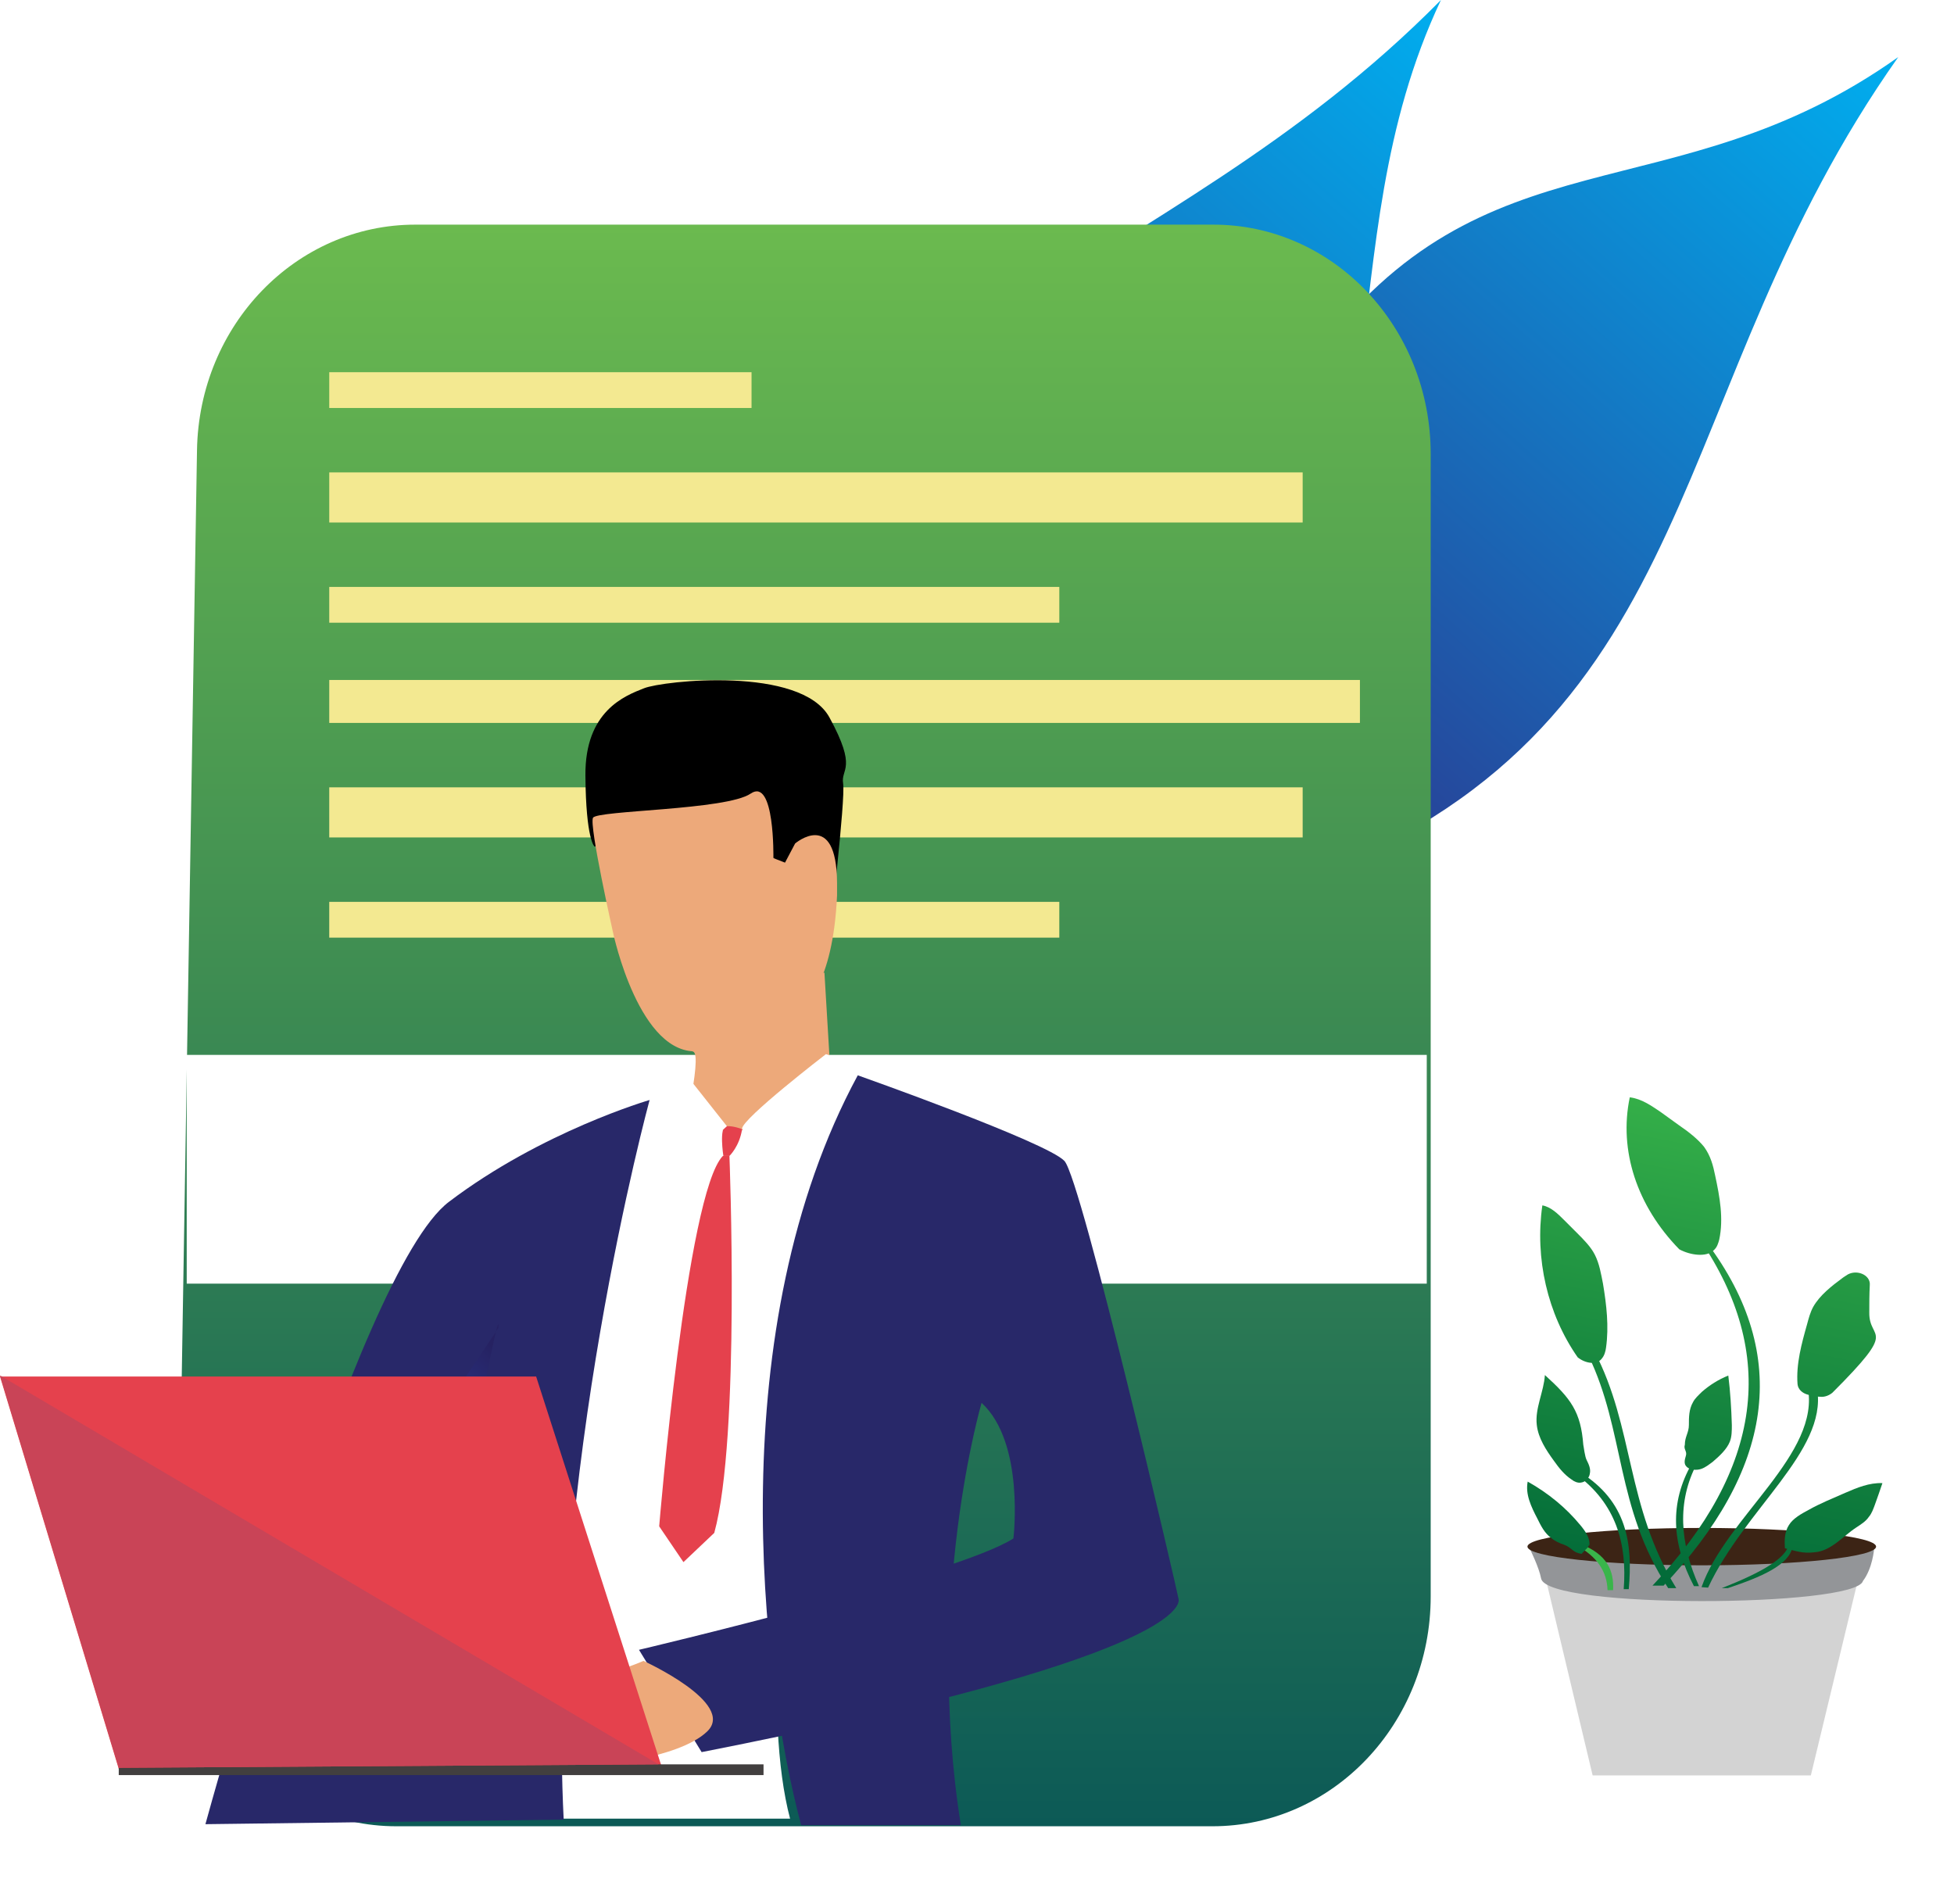<svg width="273" height="266" viewBox="0 0 273 266" fill="none" xmlns="http://www.w3.org/2000/svg">
<path d="M260.282 217.845L253 248.041H237H222.511L215.31 217.845H260.282Z" fill="#D3D3D3"/>
<path d="M261.834 216.434C261.834 216.434 261.623 219.115 260.281 220.879C259.293 224.548 216.086 224.83 215.31 220.526C215.027 218.974 213.756 216.434 213.756 216.434H261.834Z" fill="#939598"/>
<path d="M237.76 218.692C224.309 218.692 213.404 217.524 213.404 216.082C213.404 214.64 224.309 213.472 237.76 213.472C251.212 213.472 262.117 214.64 262.117 216.082C262.117 217.524 251.212 218.692 237.76 218.692Z" fill="#3C2415"/>
<g filter="url(#filter0_d_253_99)">
<path d="M223.711 208.675C227.594 210.156 228.511 212.484 228.37 215.165H227.594C227.523 212.555 226.111 210.438 223.216 208.886L223.711 208.675Z" fill="#39B54A"/>
<path d="M225.053 208.957C225.194 207.899 224.488 206.911 223.782 206.064C221.805 203.666 219.334 201.62 216.44 199.997C216.087 201.761 216.934 203.525 217.781 205.147C218.275 206.135 218.769 207.193 219.758 207.899C220.252 208.322 220.887 208.604 221.523 208.816C222.652 209.239 222.723 209.945 223.994 210.086C224.135 209.803 225.053 209.169 224.982 208.816L225.053 208.957Z" fill="url(#paint0_linear_253_99)"/>
<path d="M253.433 209.098C253.009 211.637 249.055 213.331 244.396 214.883H243.549C249.126 212.696 253.08 210.509 252.938 208.322L253.433 209.098Z" fill="url(#paint1_linear_253_99)"/>
<path d="M256.469 209.874C258.799 209.733 260.493 207.616 262.329 206.417C262.964 205.994 263.67 205.571 264.094 204.936C264.517 204.442 264.729 203.807 264.941 203.242C265.294 202.255 265.647 201.267 266 200.209C264.164 200.138 262.47 200.844 260.846 201.549C259.081 202.325 257.316 203.031 255.693 203.948C254.634 204.512 253.504 205.147 252.939 206.064C252.304 207.052 252.304 208.251 252.374 209.31C253.786 209.662 254.916 210.086 256.469 209.874Z" fill="url(#paint2_linear_253_99)"/>
<path d="M223.712 198.657C230.348 202.749 231.125 208.675 230.56 215.024H229.854C230.348 208.675 228.795 203.031 223.147 198.939L223.712 198.657Z" fill="url(#paint3_linear_253_99)"/>
<path d="M224.7 197.034C224.418 196.54 224.277 195.129 224.206 194.847C223.853 190.261 222.512 188.427 218.841 185.111C218.7 187.439 217.429 189.767 217.711 192.095C217.923 193.93 218.982 195.552 220.112 197.105C220.818 198.092 221.524 199.009 222.583 199.715C222.935 199.997 223.43 200.209 223.853 200.138C224.559 200.068 225.053 199.433 225.124 198.868C225.265 198.233 224.983 197.598 224.7 197.034Z" fill="url(#paint4_linear_253_99)"/>
<path d="M225.759 181.794C231.336 192.447 230.136 203.382 237.196 214.882H236.066C228.653 203.524 230.065 193.012 224.912 182.359L225.759 181.794Z" fill="url(#paint5_linear_253_99)"/>
<path d="M223.428 182.641C219.192 176.574 217.427 168.813 218.486 161.406C219.687 161.617 220.675 162.605 221.522 163.451C222.157 164.086 222.722 164.651 223.358 165.286C224.275 166.203 225.264 167.191 225.829 168.319C226.464 169.589 226.676 170.93 226.958 172.341C227.452 175.304 227.805 178.337 227.382 181.301C227.311 181.794 227.17 182.359 226.817 182.782C226.111 183.77 224.487 183.488 223.428 182.641Z" fill="url(#paint6_linear_253_99)"/>
<path d="M241.431 166.556C253.433 182.5 250.538 198.515 235.43 214.53H233.877C249.338 198.162 251.315 182.077 240.513 166.203L241.431 166.556Z" fill="url(#paint7_linear_253_99)"/>
<path d="M237.619 167.544C231.689 161.477 229.147 153.716 230.701 146.308C232.395 146.52 233.736 147.508 235.007 148.354C235.854 148.989 236.701 149.554 237.549 150.189C238.89 151.106 240.161 152.093 241.079 153.222C241.996 154.492 242.349 155.833 242.632 157.244C243.267 160.207 243.832 163.24 243.197 166.203C243.055 166.697 242.914 167.262 242.42 167.685C241.432 168.673 239.172 168.39 237.619 167.544Z" fill="url(#paint8_linear_253_99)"/>
<path d="M240.09 197.457C237.266 202.819 237.689 208.604 240.372 214.601H239.666C236.56 208.675 236.207 202.96 239.384 197.457H240.09Z" fill="url(#paint9_linear_253_99)"/>
<path d="M238.395 194.847C238.395 193.718 238.96 193.154 238.96 192.095C238.96 191.037 238.96 189.908 239.525 188.921C239.807 188.356 240.301 187.933 240.796 187.439C241.855 186.522 243.055 185.746 244.467 185.181C244.749 187.439 244.89 189.767 244.961 192.095C244.961 192.871 244.961 193.718 244.679 194.423C244.255 195.482 243.267 196.399 242.278 197.245C241.784 197.598 241.29 198.021 240.654 198.233C240.019 198.445 239.101 198.374 238.678 197.951C238.183 197.528 238.395 196.893 238.536 196.399C238.748 195.764 238.183 195.482 238.395 194.847Z" fill="url(#paint10_linear_253_99)"/>
<path d="M256.893 187.157L255.551 186.733C257.457 196.117 244.185 204.935 240.725 214.742L241.643 214.812C246.726 203.877 258.234 195.764 256.893 187.157Z" fill="url(#paint11_linear_253_99)"/>
<path d="M257.316 188.145C257.952 188.215 258.587 187.933 259.011 187.58C268.401 178.197 264.094 180.455 264.165 176.363C264.165 175.093 264.165 173.823 264.235 172.553C264.376 171.072 262.258 170.225 260.917 171.213C260.776 171.283 260.635 171.424 260.493 171.495C258.87 172.694 257.246 173.964 256.328 175.587C255.905 176.363 255.693 177.209 255.481 177.985C254.704 180.737 253.928 183.559 254.14 186.381C254.21 187.086 254.775 187.651 255.622 187.862C256.187 188.004 256.752 188.145 257.316 188.145Z" fill="url(#paint12_linear_253_99)"/>
</g>
<path d="M103.045 99.828C114.764 42.189 161.148 40.707 201.319 0C184.799 34.993 197.859 70.691 170.043 99.828H103.045Z" fill="url(#paint13_linear_253_99)"/>
<path d="M184.234 122.192C238.948 100.463 232.241 54.606 265.211 7.972C233.653 30.407 207.39 17.497 183.598 50.02L184.234 122.192Z" fill="url(#paint14_linear_253_99)"/>
<g filter="url(#filter1_d_253_99)">
<path d="M202.887 56.427V216.035C202.887 233.777 189.24 248.151 172.395 248.151H58.387C41.328 248.151 27.61 233.403 27.895 215.511L30.524 55.903C30.809 38.385 44.385 24.385 61.017 24.385H172.395C189.24 24.31 202.887 38.684 202.887 56.427Z" fill="url(#paint15_linear_253_99)"/>
<path d="M29.088 140.381H202.338V172.34H29.088V140.381Z" fill="white"/>
<path d="M108 45H49V50H108V45Z" fill="#F3E991"/>
<path d="M185 59H49V66H185V59Z" fill="#F3E991"/>
<path d="M185 103H49V110H185V103Z" fill="#F3E991"/>
<path d="M151 75H49V80H151V75Z" fill="#F3E991"/>
<path d="M151 119H49V124H151V119Z" fill="#F3E991"/>
<path d="M193 88H49V94H193V88Z" fill="#F3E991"/>
</g>
<g filter="url(#filter2_d_253_99)">
<path d="M119.313 141.542L123.196 143.373C123.196 143.373 105.899 218.78 113.383 247.084H81.472C81.472 247.084 79.918 173.578 93.615 146.612L119.313 141.542Z" fill="white"/>
<path d="M118.889 123.73C118.889 123.73 121.148 104.649 120.795 102.466C120.442 100.354 122.842 100.495 118.889 93.243C114.935 85.991 95.591 88.103 92.979 89.159C90.296 90.215 84.719 92.328 84.79 101.34C84.86 110.352 86.06 111.267 86.06 111.267C86.06 111.267 102.581 108.521 103.781 105.846C104.981 103.241 118.889 123.73 118.889 123.73Z" fill="black"/>
<path d="M118.184 128.869L118.96 141.824L106.394 156.54L97.851 154.216C97.851 154.216 101.311 140.276 99.828 139.923C98.204 139.571 118.184 128.869 118.184 128.869Z" fill="#EDA97A"/>
<path d="M112.677 113.521L114.089 110.845C114.089 110.845 119.878 105.917 119.948 116.337C119.948 116.9 119.948 117.464 119.948 118.097C119.383 130.841 115.148 133.657 115.148 133.657C115.148 133.657 109.147 138.938 100.745 139.853C92.344 140.769 88.673 123.378 88.673 123.378C88.673 123.378 85.284 108.31 85.849 107.254C86.414 106.198 104.487 106.198 107.876 103.875C111.265 101.551 111.053 112.887 111.053 112.887L112.677 113.521Z" fill="#EDA97A"/>
<path d="M93.757 146.683C93.757 146.683 79.355 199.559 81.755 247.226L31.7 247.859C31.7 247.859 52.739 170.692 65.729 160.905C78.719 151.048 93.757 146.683 93.757 146.683Z" fill="#282869"/>
<path d="M122.843 143.233C122.843 143.233 149.318 152.597 151.718 155.202C154.119 157.807 167.532 215.471 167.674 216.457C167.815 217.443 166.685 224.906 101.028 237.791L92.274 223.498C92.274 223.498 136.751 213.007 144.588 207.938C144.588 207.938 146.211 194.56 140.14 188.998C140.14 188.998 132.162 216.176 137.245 248H114.936C109.218 226.737 103.781 178.437 122.843 143.233Z" fill="#282869"/>
<path d="M69.682 191.955C73.071 174.001 72.647 178.507 72.647 178.507L63.681 191.955H69.682Z" fill="url(#paint16_linear_253_99)"/>
<path d="M108.37 150.907H101.027L95.309 152.386L95.803 160.13H109.993L112.464 152.386L108.37 150.907Z" fill="white"/>
<path d="M92.91 225.047C92.91 225.047 88.886 226.807 86.979 226.737C85.073 226.666 81.896 223.709 79.002 224.625C76.107 225.54 85.497 239.762 85.497 239.762C85.497 239.762 97.71 238.847 101.805 234.904C105.9 230.961 92.91 225.047 92.91 225.047Z" fill="#EDA97A"/>
<path d="M106.676 150.766C106.676 150.766 105.547 150.273 104.488 150.344C103.429 150.414 104.064 154.498 104.064 154.498H104.911C104.911 154.498 106.323 153.16 106.676 150.766Z" fill="#E5414D"/>
<path d="M104.911 154.498C104.911 154.498 106.464 193.856 102.793 207.163L98.487 211.247L95.098 206.248C95.098 206.248 98.91 159.708 103.993 154.498H104.911Z" fill="#E5414D"/>
<path d="M118.396 140.275C118.396 140.275 106.676 149.287 106.676 150.696L110.206 156.539L120.514 140.979L118.396 140.275Z" fill="white"/>
<path d="M104.558 150.344L99.546 144.007L97.428 145.556L98.487 155.835L104.558 150.344Z" fill="white"/>
</g>
<path d="M74.906 192.318L92.5 247L16.591 247.135L0 192.318H72.011H74.906Z" fill="#E5414D"/>
<path d="M106.675 246.5V248H92H16.591V246.981L92 246.5H106.675Z" fill="#423F3F"/>
<path d="M92 246.5L16.591 246.981L-2.28882e-05 192.164L92 246.5Z" fill="#C94457"/>
<defs>
<filter id="filter0_d_253_99" x="203.357" y="143.308" width="69.643" height="88.857" filterUnits="userSpaceOnUse" color-interpolation-filters="sRGB">
<feFlood flood-opacity="0" result="BackgroundImageFix"/>
<feColorMatrix in="SourceAlpha" type="matrix" values="0 0 0 0 0 0 0 0 0 0 0 0 0 0 0 0 0 0 127 0" result="hardAlpha"/>
<feOffset dx="-3" dy="7"/>
<feGaussianBlur stdDeviation="5"/>
<feColorMatrix type="matrix" values="0 0 0 0 0 0 0 0 0 0 0 0 0 0 0 0 0 0 0.25 0"/>
<feBlend mode="normal" in2="BackgroundImageFix" result="effect1_dropShadow_253_99"/>
<feBlend mode="normal" in="SourceGraphic" in2="effect1_dropShadow_253_99" result="shape"/>
</filter>
<filter id="filter1_d_253_99" x="14.89" y="21.385" width="194.997" height="243.766" filterUnits="userSpaceOnUse" color-interpolation-filters="sRGB">
<feFlood flood-opacity="0" result="BackgroundImageFix"/>
<feColorMatrix in="SourceAlpha" type="matrix" values="0 0 0 0 0 0 0 0 0 0 0 0 0 0 0 0 0 0 127 0" result="hardAlpha"/>
<feOffset dx="-3" dy="7"/>
<feGaussianBlur stdDeviation="5"/>
<feColorMatrix type="matrix" values="0 0 0 0 0 0 0 0 0 0 0 0 0 0 0 0 0 0 0.25 0"/>
<feBlend mode="normal" in2="BackgroundImageFix" result="effect1_dropShadow_253_99"/>
<feBlend mode="normal" in="SourceGraphic" in2="effect1_dropShadow_253_99" result="shape"/>
</filter>
<filter id="filter2_d_253_99" x="18.7" y="85.039" width="155.981" height="179.961" filterUnits="userSpaceOnUse" color-interpolation-filters="sRGB">
<feFlood flood-opacity="0" result="BackgroundImageFix"/>
<feColorMatrix in="SourceAlpha" type="matrix" values="0 0 0 0 0 0 0 0 0 0 0 0 0 0 0 0 0 0 127 0" result="hardAlpha"/>
<feOffset dx="-3" dy="7"/>
<feGaussianBlur stdDeviation="5"/>
<feColorMatrix type="matrix" values="0 0 0 0 0 0 0 0 0 0 0 0 0 0 0 0 0 0 0.25 0"/>
<feBlend mode="normal" in2="BackgroundImageFix" result="effect1_dropShadow_253_99"/>
<feBlend mode="normal" in="SourceGraphic" in2="effect1_dropShadow_253_99" result="shape"/>
</filter>
<linearGradient id="paint0_linear_253_99" x1="232.94" y1="142.952" x2="218.932" y2="213.705" gradientUnits="userSpaceOnUse">
<stop stop-color="#39B54A"/>
<stop offset="1" stop-color="#006838"/>
</linearGradient>
<linearGradient id="paint1_linear_253_99" x1="262.212" y1="142.665" x2="247.13" y2="218.84" gradientUnits="userSpaceOnUse">
<stop stop-color="#39B54A"/>
<stop offset="1" stop-color="#006838"/>
</linearGradient>
<linearGradient id="paint2_linear_253_99" x1="270.946" y1="144.6" x2="255.932" y2="220.431" gradientUnits="userSpaceOnUse">
<stop stop-color="#39B54A"/>
<stop offset="1" stop-color="#006838"/>
</linearGradient>
<linearGradient id="paint3_linear_253_99" x1="239.543" y1="142.955" x2="225.303" y2="214.878" gradientUnits="userSpaceOnUse">
<stop stop-color="#39B54A"/>
<stop offset="1" stop-color="#006838"/>
</linearGradient>
<linearGradient id="paint4_linear_253_99" x1="232.045" y1="141.326" x2="217.765" y2="213.456" gradientUnits="userSpaceOnUse">
<stop stop-color="#39B54A"/>
<stop offset="1" stop-color="#006838"/>
</linearGradient>
<linearGradient id="paint5_linear_253_99" x1="242.035" y1="142.992" x2="227.754" y2="215.122" gradientUnits="userSpaceOnUse">
<stop stop-color="#39B54A"/>
<stop offset="1" stop-color="#006838"/>
</linearGradient>
<linearGradient id="paint6_linear_253_99" x1="229.095" y1="140.453" x2="214.806" y2="212.624" gradientUnits="userSpaceOnUse">
<stop stop-color="#39B54A"/>
<stop offset="1" stop-color="#006838"/>
</linearGradient>
<linearGradient id="paint7_linear_253_99" x1="251.456" y1="143.667" x2="236.926" y2="217.054" gradientUnits="userSpaceOnUse">
<stop stop-color="#39B54A"/>
<stop offset="1" stop-color="#006838"/>
</linearGradient>
<linearGradient id="paint8_linear_253_99" x1="239.806" y1="141.938" x2="225.576" y2="213.812" gradientUnits="userSpaceOnUse">
<stop stop-color="#39B54A"/>
<stop offset="1" stop-color="#006838"/>
</linearGradient>
<linearGradient id="paint9_linear_253_99" x1="251.741" y1="143.807" x2="237.27" y2="216.899" gradientUnits="userSpaceOnUse">
<stop stop-color="#39B54A"/>
<stop offset="1" stop-color="#006838"/>
</linearGradient>
<linearGradient id="paint10_linear_253_99" x1="251.616" y1="143.09" x2="236.961" y2="217.107" gradientUnits="userSpaceOnUse">
<stop stop-color="#39B54A"/>
<stop offset="1" stop-color="#006838"/>
</linearGradient>
<linearGradient id="paint11_linear_253_99" x1="260.326" y1="144.208" x2="245.605" y2="218.558" gradientUnits="userSpaceOnUse">
<stop stop-color="#39B54A"/>
<stop offset="1" stop-color="#006838"/>
</linearGradient>
<linearGradient id="paint12_linear_253_99" x1="266.802" y1="145.667" x2="252.155" y2="219.644" gradientUnits="userSpaceOnUse">
<stop stop-color="#39B54A"/>
<stop offset="1" stop-color="#006838"/>
</linearGradient>
<linearGradient id="paint13_linear_253_99" x1="210.331" y1="8.045" x2="117.293" y2="112.502" gradientUnits="userSpaceOnUse">
<stop stop-color="#00AEEF"/>
<stop offset="1" stop-color="#2B3990"/>
</linearGradient>
<linearGradient id="paint14_linear_253_99" x1="262.222" y1="5.238" x2="169.651" y2="109.17" gradientUnits="userSpaceOnUse">
<stop stop-color="#00AEEF"/>
<stop offset="1" stop-color="#2B3990"/>
</linearGradient>
<linearGradient id="paint15_linear_253_99" x1="115.388" y1="24.385" x2="115.388" y2="248.151" gradientUnits="userSpaceOnUse">
<stop stop-color="#6BBA4F"/>
<stop offset="1" stop-color="#0C5A56"/>
</linearGradient>
<linearGradient id="paint16_linear_253_99" x1="73.374" y1="182.484" x2="63.755" y2="193.305" gradientUnits="userSpaceOnUse">
<stop stop-color="#262262"/>
<stop offset="1" stop-color="#2B3990"/>
</linearGradient>
</defs>
</svg>
